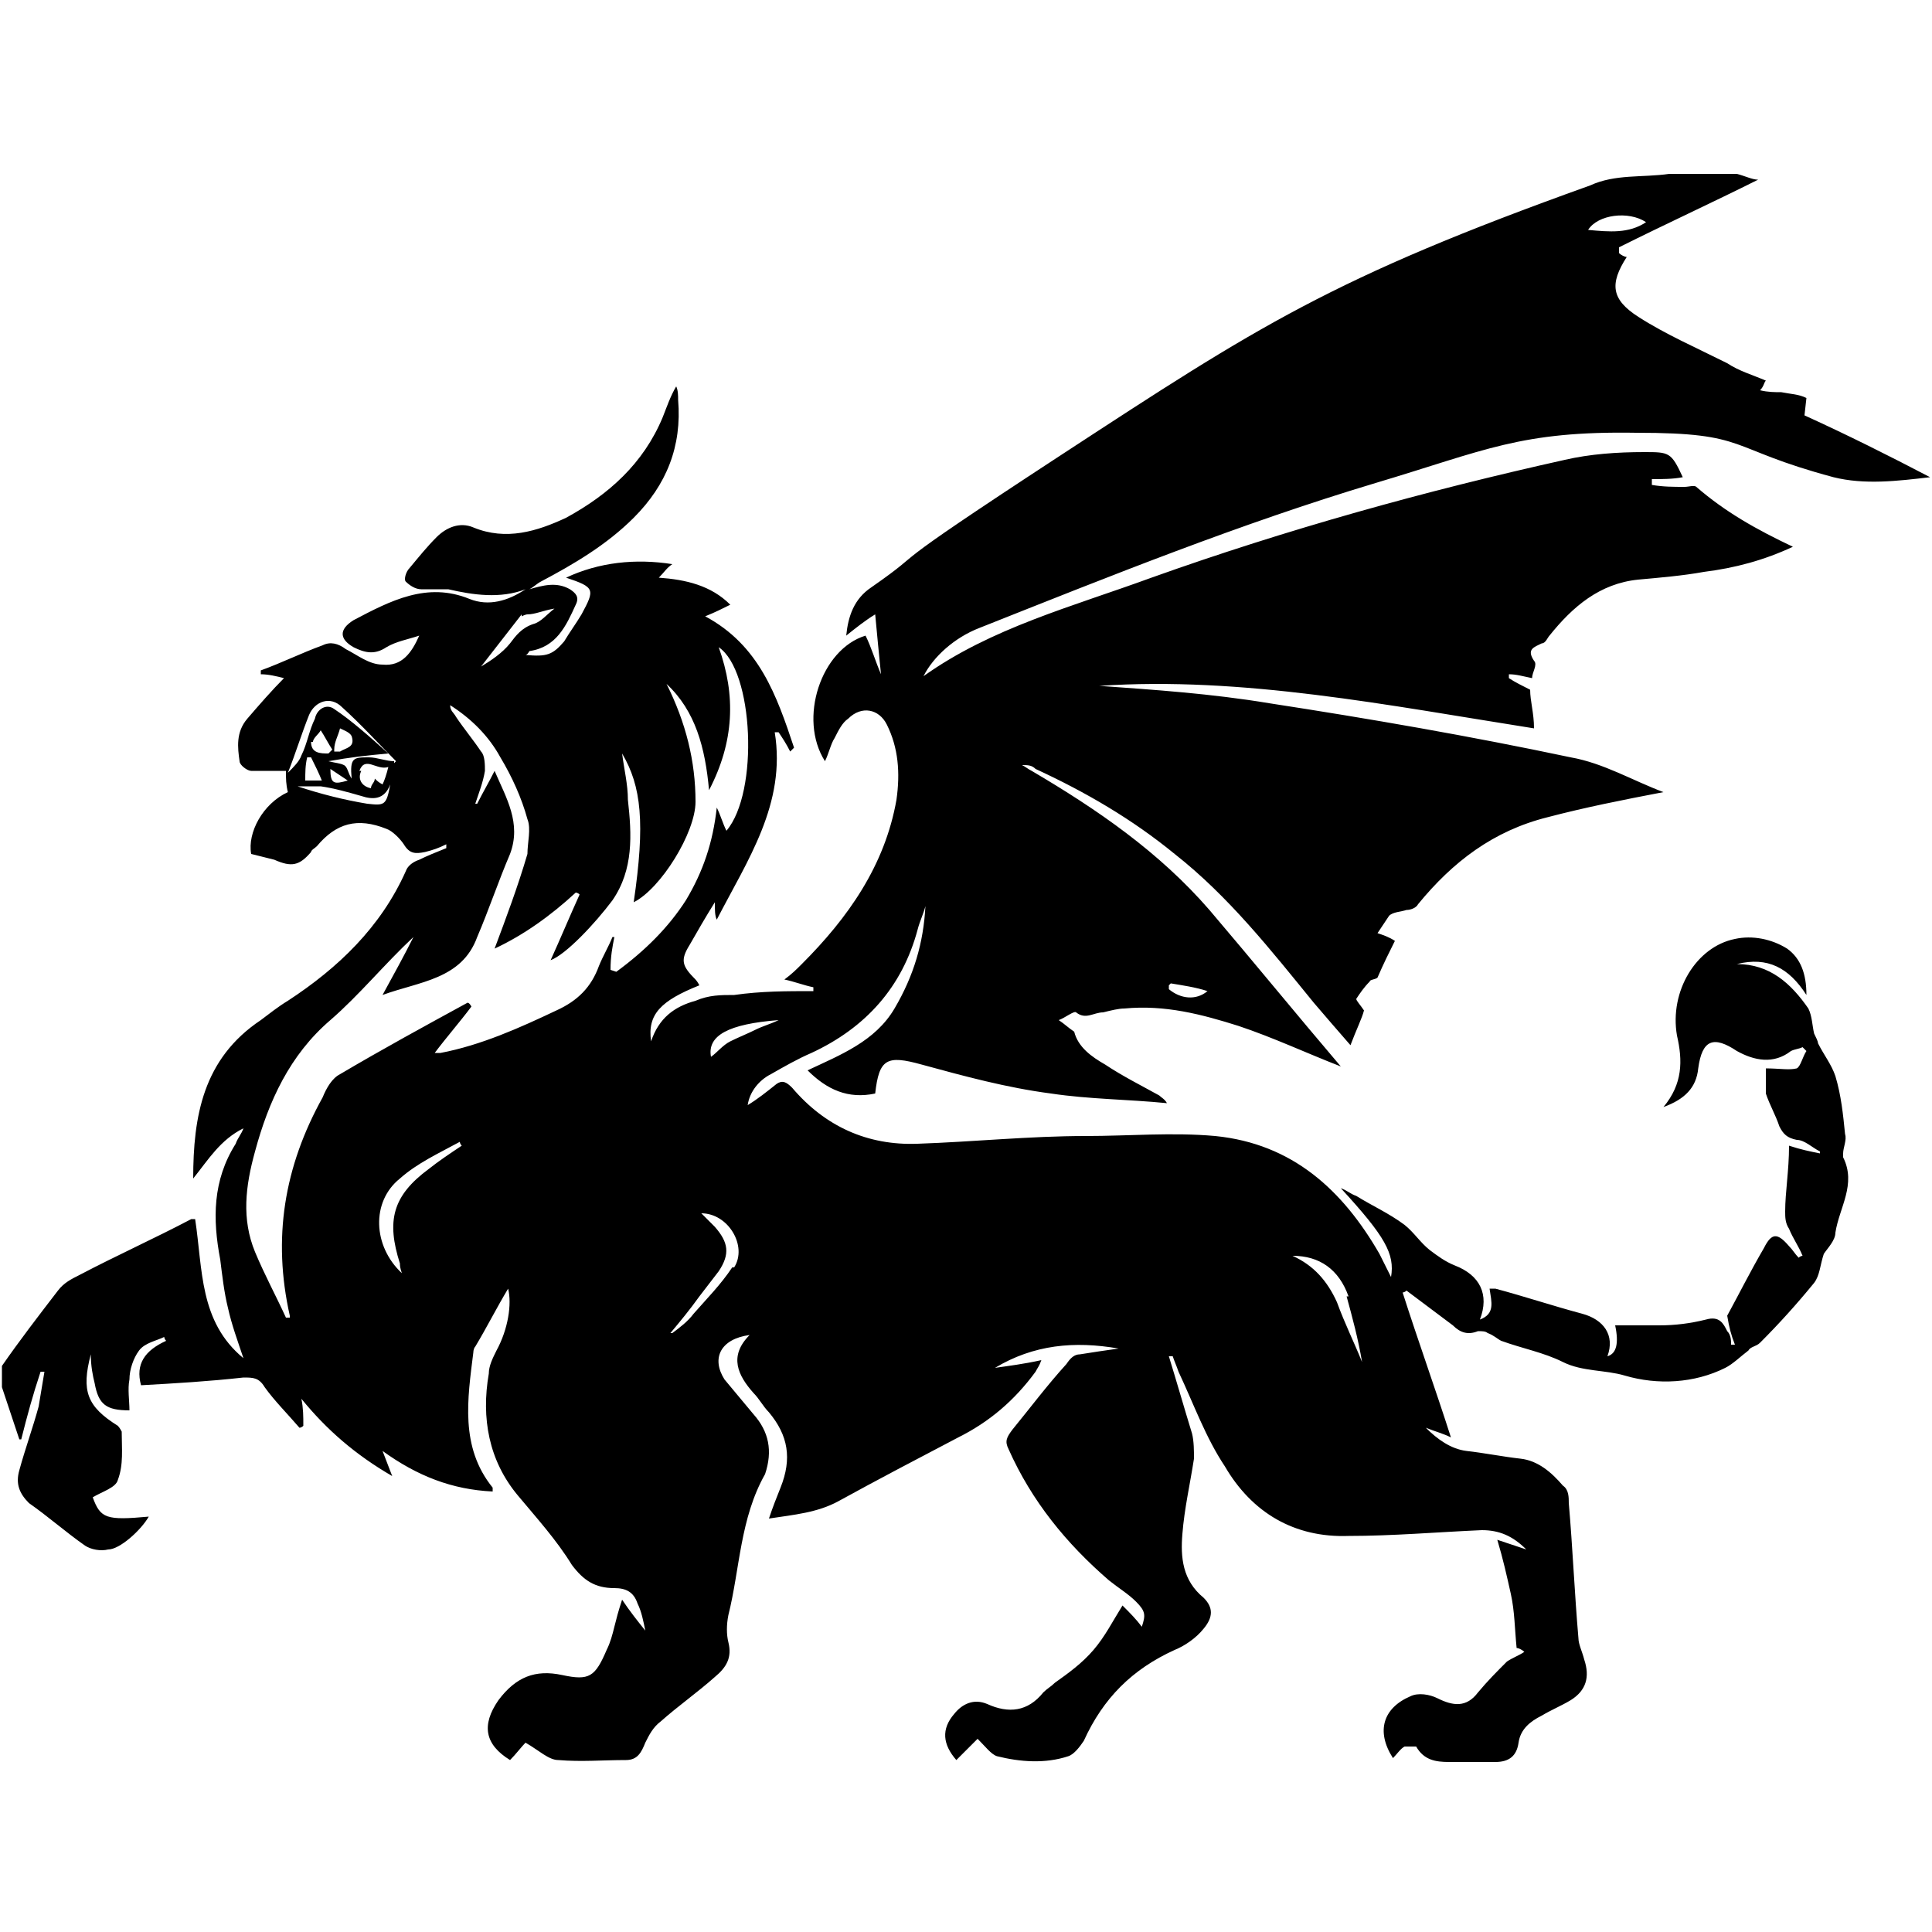 <?xml version="1.0" encoding="UTF-8"?>
<svg xmlns="http://www.w3.org/2000/svg" version="1.1" viewBox="0 0 100 100">
  <!-- Generator: Adobe Illustrator 28.7.1, SVG Export Plug-In . SVG Version: 1.2.0 Build 142)  -->
  <g>
    <g id="Layer_1">
      <path d="M93.5,20.6c-.4-.2-.8-.2-1.3-.3-.3,0-.7,0-1.1-.1.2-.2.2-.4.3-.5-.7-.3-1.4-.5-2-.9-1.6-.8-3.2-1.5-4.6-2.4-1.4-.9-1.5-1.7-.6-3.1-.1,0-.3-.1-.4-.2,0,0,0-.2,0-.3,2.4-1.2,4.8-2.3,7.2-3.5-.3,0-.7-.2-1.1-.3h-3.5c-1.4.2-2.8,0-4.1.6-13.4,4.8-17.2,7.3-27.3,13.9s-6.6,4.6-9.9,6.9c-.9.6-1.2,1.5-1.3,2.5.5-.4,1-.8,1.5-1.1.1,1.1.2,2.1.3,3.1,0,0,0,0,0,0-.3-.7-.5-1.4-.8-2-2.3.7-3.5,4.3-2.1,6.5.2-.4.3-.9.5-1.2.2-.4.4-.8.7-1,.7-.7,1.6-.5,2,.3.6,1.2.7,2.5.5,3.9-.6,3.4-2.5,6.1-4.9,8.5-.3.3-.5.5-.9.8.5.1,1,.3,1.5.4,0,0,0,.1,0,.2-1.4,0-2.7,0-4.1.2-.7,0-1.3,0-2,.3-1.1.3-1.9.9-2.3,2.1-.2-1.4.5-2.1,2.5-2.9,0,0-.1-.2-.2-.3-.7-.7-.8-1-.3-1.8.4-.7.8-1.4,1.3-2.2,0,.4,0,.7.1.9,1.6-3.1,3.6-6,3-9.7,0,0,.1,0,.2,0,.2.3.4.6.6,1,0,0,.1-.1.2-.2-.9-2.7-1.8-5.3-4.6-6.8.5-.2.9-.4,1.3-.6-1-1-2.3-1.3-3.7-1.4.3-.3.4-.5.7-.7-1.9-.3-3.8-.1-5.5.7,1.5.5,1.5.6.8,1.9-.3.5-.6.9-.9,1.4-.6.7-.9.8-2,.7.1,0,.2-.2.2-.2,1.4-.2,1.9-1.3,2.4-2.4.2-.4,0-.6-.3-.8-.7-.4-1.4-.2-2.1,0,.2-.1.4-.3.6-.4,1.7-.9,3.4-1.9,4.8-3.3,1.7-1.7,2.5-3.7,2.3-6.1,0-.2,0-.5-.1-.7-.3.5-.5,1.1-.7,1.6-1,2.4-2.8,4-5,5.2-1.5.7-3.1,1.2-4.8.5-.7-.3-1.4,0-1.9.5-.5.5-.9,1-1.4,1.6-.2.2-.3.6-.2.7.2.2.5.4.8.4.5,0,.9,0,1.4,0,1.3.3,2.7.5,4,0-.9.6-1.9.9-2.9.5-2.2-.9-4.1.1-6,1.1-.8.5-.7,1,0,1.4.6.3,1.1.4,1.7,0,.5-.3,1.1-.4,1.7-.6-.4.9-.9,1.6-1.9,1.5-.7,0-1.3-.5-1.9-.8-.4-.3-.8-.4-1.2-.2-1.1.4-2.1.9-3.2,1.3,0,0,0,.1,0,.2.4,0,.8.1,1.2.2-.6.6-1.3,1.4-1.9,2.1-.6.7-.5,1.5-.4,2.2,0,.2.4.5.6.5.6,0,1.2,0,1.8,0,0,.4,0,.7.1,1.1-1.3.6-2.1,2.1-1.9,3.2.4.1.8.2,1.2.3.9.4,1.3.3,1.9-.4,0-.1.2-.2.3-.3,1-1.2,2.1-1.5,3.6-.9.3.1.7.5.9.8.3.5.6.5,1.1.4.4-.1.7-.2,1.1-.4,0,0,0,.1,0,.2-.5.2-1,.4-1.4.6-.3.1-.6.3-.7.6-1.3,2.9-3.5,5-6.1,6.7-.5.3-1,.7-1.4,1-3,2-3.5,5-3.5,8.2.8-1,1.4-2,2.6-2.6-.1.3-.3.5-.4.8-1.2,1.9-1.2,3.9-.8,6,.1.8.2,1.7.4,2.5.2.9.5,1.7.8,2.6-2.3-1.9-2.1-4.6-2.5-7.2,0,0-.2,0-.2,0-1.9,1-3.9,1.9-5.8,2.9-.4.2-.8.4-1.1.8-1,1.3-2,2.6-2.9,3.9v1.1c.3.9.6,1.8.9,2.7,0,0,0,0,.1,0,.3-1.2.6-2.3,1-3.5,0,0,.1,0,.2,0-.1.6-.2,1.2-.3,1.8-.3,1.1-.7,2.2-1,3.3-.2.7,0,1.2.5,1.7,1,.7,1.9,1.5,2.9,2.2.3.2.8.3,1.2.2.6,0,1.7-1,2.1-1.7-2.2.2-2.5.1-2.9-1,.5-.3,1.2-.5,1.3-.9.3-.8.2-1.6.2-2.5,0,0-.1-.2-.2-.3-1.6-1-1.9-1.8-1.4-3.7,0,.6.1,1.1.2,1.5.2,1.1.6,1.4,1.8,1.4,0-.5-.1-1.1,0-1.6,0-.5.2-1.1.5-1.5.3-.4.9-.5,1.3-.7,0,0,0,.1.1.2-1.1.5-1.6,1.2-1.3,2.3,1.8-.1,3.5-.2,5.3-.4.5,0,.8,0,1.1.5.5.7,1.2,1.4,1.8,2.1,0,0,.1,0,.2-.1,0-.5,0-.9-.1-1.4,1.3,1.6,2.8,2.9,4.7,4-.2-.5-.3-.8-.5-1.3,1.8,1.3,3.6,2,5.7,2.1,0-.1,0-.2,0-.2-1.7-2.1-1.3-4.6-1-7,0,0,0-.2.1-.3.6-1,1.1-2,1.7-3,.2.8,0,2.1-.6,3.2-.2.4-.4.8-.4,1.2-.4,2.3,0,4.5,1.5,6.3,1,1.2,2,2.3,2.8,3.6.6.8,1.2,1.2,2.2,1.2.6,0,1,.2,1.2.8.2.4.3.9.4,1.4,0,0,0,0,0,0-.4-.5-.8-1-1.2-1.6-.2.6-.3,1-.4,1.4-.1.4-.2.8-.4,1.2-.6,1.4-.9,1.6-2.3,1.3-1.4-.3-2.4.1-3.3,1.3-.9,1.3-.7,2.3.6,3.1.3-.3.6-.7.8-.9.7.4,1.2.9,1.7.9,1.2.1,2.3,0,3.5,0,.6,0,.8-.4,1-.9.2-.4.4-.8.8-1.1.9-.8,1.9-1.5,2.8-2.3.6-.5.9-1,.7-1.8-.1-.4-.1-.9,0-1.4.6-2.4.6-5,1.9-7.3,0,0,0,0,0,0,.4-1.2.2-2.2-.6-3.1-.5-.6-1-1.2-1.5-1.8-.7-1.1-.2-2.1,1.3-2.3-1.1,1.1-.6,2.1.2,3,.3.3.5.7.8,1,1,1.2,1.2,2.4.6,3.9-.2.5-.4,1-.6,1.6,1.3-.2,2.5-.3,3.6-.9,2-1.1,4.1-2.2,6.2-3.3,1.6-.8,2.9-1.9,4-3.4.1-.2.2-.3.3-.6-.9.2-1.7.3-2.4.4,2-1.2,4.1-1.4,6.4-1-.7.1-1.4.2-2,.3-.3,0-.5.2-.7.5-1,1.1-1.9,2.3-2.8,3.4-.3.4-.4.6-.2,1,1.2,2.7,3,4.9,5.2,6.8.5.4,1,.7,1.4,1.1.5.5.5.7.3,1.3-.3-.4-.6-.7-1-1.1-.5.8-.9,1.6-1.5,2.3-.6.7-1.3,1.2-2,1.7-.2.2-.4.3-.6.5-.8,1-1.8,1.1-2.9.6-.7-.3-1.3,0-1.7.5-.7.8-.6,1.6.1,2.4.4-.4.8-.8,1.1-1.1.4.4.7.8,1,.9,1.2.3,2.5.4,3.7,0,.3-.1.6-.5.8-.8,1-2.2,2.5-3.7,4.7-4.7.5-.2,1.1-.6,1.5-1.1.5-.6.5-1.1,0-1.6-1.1-.9-1.2-2.1-1.1-3.3.1-1.3.4-2.6.6-3.9,0-.4,0-.9-.1-1.3-.4-1.3-.8-2.7-1.2-4,0,0,.2,0,.2,0,.1.3.2.5.3.8.8,1.7,1.4,3.4,2.4,4.9,1.4,2.4,3.6,3.7,6.4,3.6,2.3,0,4.6-.2,6.9-.3.9,0,1.6.3,2.3,1-.6-.2-.9-.3-1.5-.5.3,1,.5,1.9.7,2.8.2.9.2,1.8.3,2.8.1,0,.3.1.4.2-.3.2-.6.3-.9.5-.5.5-1,1-1.5,1.6-.6.8-1.3.7-2.1.3-.4-.2-1-.3-1.4-.1-1.4.6-1.8,1.8-.9,3.2.2-.2.4-.5.6-.6.2,0,.6,0,.6,0,.4.7,1,.8,1.7.8.8,0,1.6,0,2.4,0,.7,0,1.1-.3,1.2-1,.1-.7.6-1.1,1.2-1.4.5-.3,1-.5,1.5-.8.8-.5,1-1.2.7-2.1-.1-.4-.3-.8-.3-1.1-.2-2.3-.3-4.7-.5-7,0-.3,0-.7-.3-.9-.6-.7-1.3-1.3-2.2-1.4-.9-.1-1.9-.3-2.8-.4-.8-.1-1.5-.6-2.1-1.2.5.2.9.3,1.3.5-.8-2.5-1.7-5-2.5-7.5,0,0,.1,0,.2-.1.8.6,1.6,1.2,2.4,1.8.4.4.8.5,1.3.3.2,0,.4,0,.5.1.3.1.5.3.7.4,1.1.4,2.2.6,3.2,1.1,1,.5,2.2.4,3.2.7,1.7.5,3.6.4,5.2-.4.4-.2.8-.6,1.2-.9.1-.2.4-.2.6-.4,1-1,1.9-2,2.8-3.1.3-.4.3-.9.5-1.5.2-.3.6-.7.6-1.1.2-1.3,1.1-2.5.4-3.9,0,0,0-.1,0-.2,0-.3.2-.7.1-1-.1-1-.2-2-.5-3-.2-.6-.6-1.1-.9-1.7,0-.1-.1-.3-.2-.5-.1-.4-.1-.9-.3-1.3-.9-1.3-2-2.3-3.7-2.3,1.6-.4,2.7.2,3.6,1.6,0-1.1-.3-1.9-1-2.4-.8-.5-1.8-.7-2.7-.5-2,.4-3.4,2.7-3,5,.3,1.3.3,2.5-.7,3.7,1.1-.4,1.7-1,1.8-2,.2-1.5.8-1.7,2-.9.9.5,1.9.7,2.8,0,.2-.1.4-.1.6-.2,0,0,.1.1.2.2-.2.3-.3.8-.5.9-.4.1-.9,0-1.6,0,0,.4,0,.9,0,1.3.2.6.5,1.1.7,1.7.2.4.4.6.9.7.4,0,.8.4,1.2.6,0,0,0,0,0,.1-.5-.1-1-.2-1.6-.4,0,1.3-.2,2.4-.2,3.4,0,.3,0,.6.2.9.2.5.5.9.7,1.4,0,0-.1,0-.2.1-.2-.2-.3-.4-.5-.6-.6-.7-.9-.7-1.3.1-.7,1.2-1.3,2.4-1.9,3.5.1.6.2,1,.4,1.5,0,0-.2,0-.2,0,0-.2,0-.5-.2-.7-.2-.4-.4-.8-1.1-.6-.8.2-1.6.3-2.4.3-.8,0-1.6,0-2.3,0q.3,1.4-.4,1.6c.4-1.1-.2-1.9-1.3-2.2-1.5-.4-3-.9-4.5-1.3,0,0-.2,0-.3,0,.1.7.3,1.3-.5,1.6.5-1.3,0-2.3-1.3-2.8-.5-.2-.9-.5-1.3-.8-.5-.4-.8-.9-1.3-1.3-.8-.6-1.7-1-2.5-1.5-.3-.1-.5-.3-.8-.4,2.3,2.5,2.8,3.4,2.6,4.6-.2-.4-.4-.8-.6-1.2-1.9-3.3-4.5-5.7-8.5-6.1-2.2-.2-4.5,0-6.7,0-2.9,0-5.8.3-8.7.4-2.6.1-4.8-.9-6.5-2.9-.3-.3-.5-.4-.8-.2-.5.4-1,.8-1.5,1.1.1-.7.6-1.3,1.2-1.6.7-.4,1.4-.8,2.1-1.1,2.8-1.3,4.7-3.4,5.5-6.4.1-.4.3-.8.4-1.2-.1,1.9-.6,3.6-1.6,5.3-1,1.7-2.8,2.4-4.5,3.2,1,1,2.1,1.5,3.5,1.2.2-1.8.6-2,2.4-1.5,2.2.6,4.4,1.2,6.7,1.5,2,.3,4,.3,6,.5-.1-.2-.3-.3-.4-.4-.9-.5-1.9-1-2.8-1.6-.7-.4-1.4-.9-1.6-1.7-.3-.2-.5-.4-.8-.6.3-.1.8-.5.9-.4.5.4.9,0,1.4,0,.4-.1.8-.2,1.1-.2,2.1-.2,4,.3,5.9.9,1.8.6,3.5,1.4,5.3,2.1,0,0,0,0,0,0-2.3-2.7-4.5-5.4-6.8-8.1-2.6-3-5.8-5.2-9.2-7.2-.2-.1-.3-.2-.5-.3.3,0,.5,0,.7.2,2.6,1.2,5,2.6,7.2,4.4,2.8,2.2,5,5,7.2,7.7.6.7,1.2,1.4,1.9,2.2.3-.8.6-1.4.7-1.8-.2-.3-.4-.5-.4-.6.2-.3.4-.6.7-.9,0-.1.3-.1.4-.2.3-.7.6-1.3.9-1.9-.3-.2-.6-.3-.9-.4.2-.3.4-.6.6-.9.2-.2.6-.2.9-.3.2,0,.5-.1.6-.3,1.8-2.2,3.9-3.8,6.7-4.5,1.9-.5,3.9-.9,6-1.3-1.6-.6-3.1-1.5-4.8-1.8-5.2-1.1-10.4-2-15.6-2.8-3-.5-6-.7-8.8-.9,7.4-.5,14.9,1,22.5,2.2,0-.8-.2-1.4-.2-2-.4-.2-.8-.4-1.1-.6,0,0,0-.1,0-.2.4,0,.7.1,1.2.2,0-.3.3-.7.1-.9-.4-.6,0-.7.4-.9.2,0,.3-.3.4-.4,1.2-1.5,2.6-2.7,4.6-2.9,1.1-.1,2.3-.2,3.4-.4,1.6-.2,3.1-.6,4.6-1.3-1.9-.9-3.5-1.8-5-3.1-.1-.1-.4,0-.6,0-.6,0-1.1,0-1.7-.1,0-.1,0-.2,0-.3.5,0,1.1,0,1.6-.1-.6-1.3-.7-1.3-2-1.3-1.4,0-2.8.1-4.1.4-7.2,1.6-14.4,3.6-21.4,6.1-4.1,1.5-8.3,2.6-11.8,5.1.5-1,1.6-2,2.9-2.5,6.8-2.7,13.5-5.4,20.5-7.5,5.7-1.7,7.5-2.7,13.5-2.6,5.9,0,4.6.8,10.2,2.3,1.6.4,3.3.2,5,0-2.1-1.1-4.3-2.2-6.5-3.2ZM19,41.6c-1.2-.2-2.4-.5-3.6-.9.4,0,.8,0,1.2,0,.7.1,1.4.3,2.1.5.6.2,1.2.2,1.5-.6-.2,1.1-.3,1.1-1.2,1ZM16.7,40.4c-.3,0-.5,0-.9,0,0-.4,0-.8.1-1.2,0,0,.1,0,.2,0,.2.4.4.8.6,1.3ZM16.2,38.4c0-.2.3-.4.4-.6.2.3.4.7.6,1,0,0-.1.1-.2.2-.4,0-.9,0-.9-.6ZM17.1,39.8c.3.2.6.4.9.6-.7.2-.9.2-.9-.6ZM18.6,39.9c.3-.8.9,0,1.5-.2-.1.4-.2.7-.3.9-.2-.1-.3-.2-.4-.3,0,.2-.2.3-.2.5-.5-.1-.7-.5-.5-.9ZM20.4,39.4c-.4,0-.9-.2-1.3-.2-.8,0-1,0-.9,1.1-.2-.3-.2-.6-.4-.7-.2-.1-.4-.1-.8-.2,1.1-.2,2-.3,3.1-.4-1-.9-1.9-1.7-2.8-2.3-.4-.3-.9,0-1,.5-.3.6-.4,1.3-.7,1.9-.1.3-.4.6-.7.9.4-1,.7-2,1.1-3,.3-.7,1.1-1,1.7-.4,1,.9,1.9,1.9,2.8,2.8,0,0,0,0-.1.1ZM17.3,38.8c0-.4.2-.7.3-1.1.2.1.5.2.6.4.2.6-.3.6-.6.8,0,0-.2,0-.3,0ZM27,31.9c0,0,.2-.1.3-.1.4,0,.8-.2,1.4-.3-.4.3-.7.7-1.1.8-.6.2-.9.6-1.2,1-.4.5-1,.9-1.5,1.2.7-.9,1.4-1.8,2.1-2.7ZM22.2,60.5c-1.9,1.4-2.2,2.7-1.5,4.9,0,.1,0,.2.1.5-1.5-1.4-1.6-3.7-.1-4.9.9-.8,2-1.3,3.1-1.9,0,0,0,.1.1.2-.6.4-1.2.8-1.7,1.2ZM31.6,50.2c0-.7.1-1.2.2-1.7,0,0,0,0-.1,0-.2.5-.5,1-.7,1.5-.4,1.1-1.1,1.8-2.2,2.3-1.9.9-3.9,1.8-6,2.2,0,0-.2,0-.3,0,.6-.8,1.3-1.6,1.9-2.4,0,0-.1-.2-.2-.2-2.2,1.2-4.4,2.4-6.6,3.7-.4.2-.7.7-.9,1.2-2,3.6-2.6,7.3-1.7,11.3,0,0,0,0,0,.1,0,0-.1,0-.2,0-.5-1.1-1.1-2.2-1.6-3.4-.7-1.7-.5-3.4,0-5.2.7-2.6,1.8-5,3.9-6.8,1.5-1.3,2.8-2.9,4.3-4.3-.5,1-1,1.9-1.6,3,1.9-.7,4.1-.8,4.9-3,.6-1.4,1.1-2.9,1.7-4.3.6-1.6-.2-2.9-.8-4.3-.3.6-.6,1.1-.9,1.7,0,0,0,0-.1,0,.2-.6.4-1.1.5-1.7,0-.3,0-.8-.2-1-.4-.6-.9-1.2-1.3-1.8-.1-.2-.3-.3-.3-.6,1.1.7,2,1.6,2.6,2.7.6,1,1.1,2.1,1.4,3.2.2.5,0,1.2,0,1.8-.5,1.7-1.1,3.3-1.7,4.9,1.5-.7,2.9-1.7,4.2-2.9,0,0,.1,0,.2.1-.5,1.1-1,2.3-1.5,3.4.8-.3,2.3-1.9,3.2-3.1,1.1-1.6,1-3.4.8-5.2,0-.8-.2-1.6-.3-2.4,1,1.7,1.2,3.6.6,7.7,1.4-.7,3.2-3.6,3.2-5.2,0-2.1-.5-4.1-1.5-6.1,1.5,1.4,2,3.3,2.2,5.5,1.3-2.5,1.4-4.9.5-7.4,1.8,1.2,2.1,7.5.4,9.5-.2-.4-.3-.8-.5-1.2-.2,1.8-.7,3.3-1.6,4.8-.9,1.4-2.1,2.6-3.6,3.7ZM69.7,67.1c.3,1.1.6,2.2.8,3.4-.4-1-.9-2-1.3-3.1-.5-1.1-1.2-1.9-2.3-2.4,1.4,0,2.4.7,2.9,2.1ZM37.9,65.6c-.6.9-1.3,1.6-2,2.4-.3.4-.7.7-1.1,1,0,0,0,0-.1,0,.5-.6,1-1.2,1.5-1.9.3-.4.7-.9,1-1.3.6-.9.5-1.5-.2-2.3-.2-.2-.4-.4-.7-.7,1.4,0,2.4,1.7,1.7,2.8ZM39.1,53.3c-.4.2-.9.4-1.3.6-.4.2-.7.6-1,.8-.2-1.1.9-1.7,3.5-1.9-.4.2-.8.3-1.2.5ZM60.6,50.9c.6.1,1.3.2,1.9.4-.6.5-1.4.4-2-.1,0,0,0-.2,0-.2ZM82.2,11.9c.5-.8,2.1-1,3-.4-.9.6-1.9.5-3,.4Z"/>
    </g>
  </g>
</svg>
